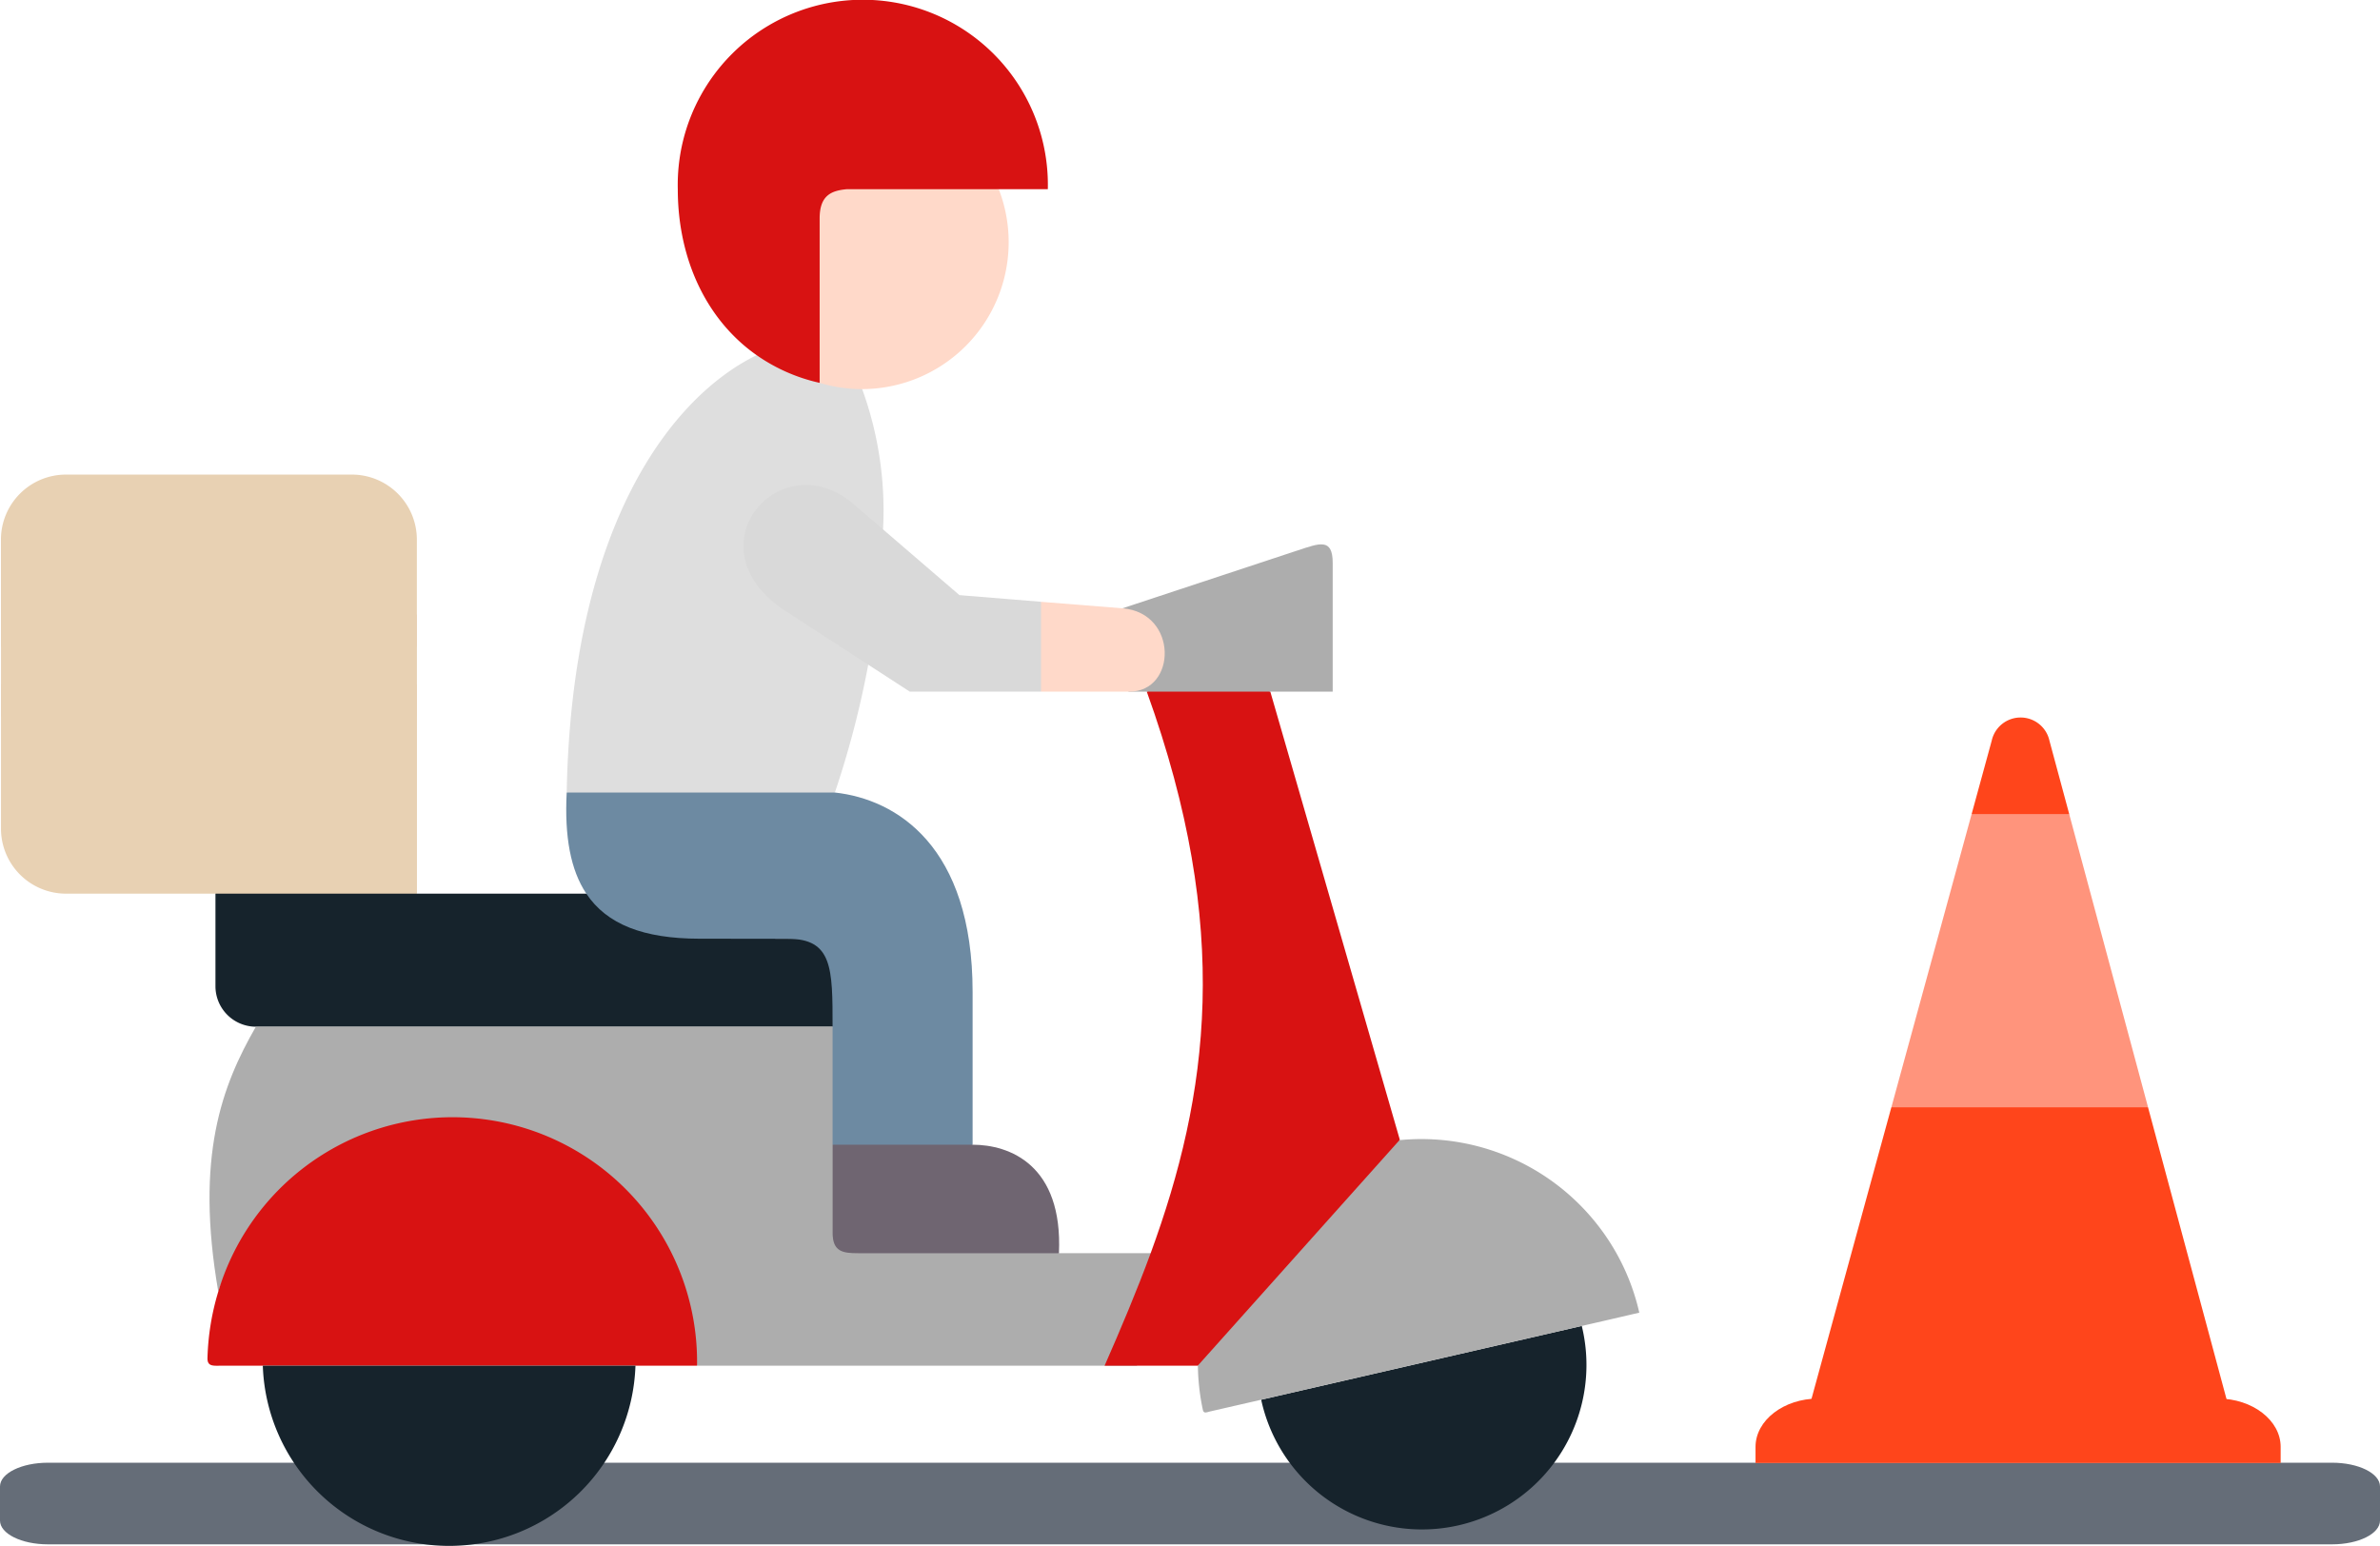 <svg xmlns="http://www.w3.org/2000/svg" width="183.373" height="119.119" viewBox="0 0 183.373 119.119"><defs><style>.a{fill:#656d78;}.b{fill:#e8d1b3;}.b,.c,.d,.e,.f,.g,.h,.i,.j,.k{fill-rule:evenodd;}.c{fill:#16232c;}.d{fill:#adadad;}.e{fill:#dedede;}.f{fill:#6d8aa2;}.g{fill:#d81212;}.h{fill:#ffd9c9;}.i{fill:#6f6571;}.j{fill:#d9d9d9;}.k{fill:#cbc7cb;}.l{fill:#ff451b;}.m{fill:#ff947c;}</style></defs><g transform="translate(-42 -289.693)"><path class="a" d="M179.683,455.849H3.69c-2.038,0-3.69-.82-3.69-1.831v-2.627c0-1.011,1.652-1.831,3.69-1.831H179.683c2.038,0,3.69.82,3.69,1.831v2.627C183.373,455.03,181.721,455.849,179.683,455.849Z" transform="translate(42 -47.165)"/><path class="b" d="M414.066,228.265H382.021V239.4a5.01,5.01,0,0,0,5,5h11.527l6.876,3.473,8.647-3.473V228.265Z" transform="translate(-339.945 114.149)"/><path class="b" d="M409.071,162.742H387.018a5.01,5.01,0,0,0-5,5v8.272h32.045v-8.272A5.01,5.01,0,0,0,409.071,162.742Z" transform="translate(-339.945 163.518)"/><path class="b" d="M414.067,206.463H382.022v7.861h32.045Z" transform="translate(-339.945 130.576)"/><path class="c" d="M242.9,293.7H227.377v7.14a3.121,3.121,0,0,0,3.11,3.113h50.539c0-4.489,0-6.773-3.434-6.773l-6.84-.007c-4.305-.007-7.128-1.11-8.7-3.473H242.9Z" transform="translate(-168.777 64.847)"/><path class="d" d="M190.638,335.289H146.2c-2.606,4.539-4.7,9.994-2.894,20.427,3.024-10.289,33.737-6.182,36.891,5.692H214.08c1.282-2.9,2.491-5.772,3.55-8.668h-9.554C188.752,345.448,194.965,348.7,190.638,335.289Z" transform="translate(-84.486 33.511)"/><path class="e" d="M259.559,141.706a72.542,72.542,0,0,1-2.57,9.85l-9.769,3.828-10.893-3.828c.382-20.615,8.085-30.5,14.637-33.7a15.9,15.9,0,0,1,4.78-2.475s3.182,5.091,3.348,5.091A27.344,27.344,0,0,1,260.7,131.28Z" transform="translate(-150.664 199.202)"/><path class="f" d="M208.392,262.108h20.663c4.759.519,10.612,4.143,10.612,15.369v11.766l-4.689,2.793-6.1-2.793V280.15c0-4.489,0-6.773-3.434-6.773l-6.84-.007c-4.305-.007-7.128-1.11-8.7-3.473C208.687,268.074,208.219,265.5,208.392,262.108Z" transform="translate(-122.73 88.65)"/><path class="g" d="M332.193,382.724a18.84,18.84,0,0,0-36.891-5.692,19.321,19.321,0,0,0-.828,5.087c-.022.692.454.605,1.1.605Q313.881,382.724,332.193,382.724Z" transform="translate(-236.488 12.196)"/><path class="c" d="M342.43,441.231H313.718a14.364,14.364,0,0,0,28.712,0Z" transform="translate(-251.469 -46.312)"/><path class="c" d="M41.369,428.81l-24.7,5.685a12.674,12.674,0,1,0,24.7-5.685Z" transform="translate(122.502 -36.953)"/><path class="d" d="M31.426,377.871a17.241,17.241,0,0,0-15.889-7.393C4.363,372.842.727,379.521,0,387.851a17.217,17.217,0,0,0,.382,3.408c.072.317.281.187.626.108l3.866-.886,24.7-5.685,1.85-.425,2.585-.6A17.1,17.1,0,0,0,31.426,377.871Z" transform="translate(134.295 7.062)"/><path class="g" d="M97.589,258.958,87.61,224.43l-4.493-2.01-5.025,2.01c6.6,18.3,4.759,31.077.3,43.268-1.066,2.9-2.275,5.764-3.549,8.668h7.178Z" transform="translate(52.264 118.553)"/><path class="h" d="M213.378,65.927l-11.707-2.493c-1.188.108-4.586,2.961-4.586,4.748l2.491,12.667a11.433,11.433,0,0,0,3.276.483,11.319,11.319,0,0,0,10.526-15.405Z" transform="translate(-94.426 238.342)"/><path class="g" d="M213.359,29a14.259,14.259,0,1,0-28.51,0c0,5.317,2.16,10.044,6.077,12.789a13.6,13.6,0,0,0,4.852,2.133V31.255c0-1.787.907-2.147,2.1-2.255h15.486Z" transform="translate(-90.627 275.27)"/><path class="i" d="M192.093,372.171H181.308v6.795c0,1.456.792,1.564,1.958,1.564h15.479C199.055,373.713,194.93,372.171,192.093,372.171Z" transform="translate(-75.156 5.722)"/><path class="d" d="M109.574,185.023,96.1,189.476c-.662.591.086,6.615.533,6.42H112.3v-9.915c0-1.953-1.015-1.52-2.722-.958Z" transform="translate(32.381 147.088)"/><path class="h" d="M150.012,209.412h6.811c3.658,0,3.765-6.067-.533-6.42l-6.278-.5-1.685,3.567Z" transform="translate(-27.803 133.571)"/><path class="j" d="M197.735,169.4l-2.253-1.938c-5.644-4.864-12.779,3.343-5.234,8.243l6.35,4.121,3.2,2.075H209.91v-6.924l-6.285-.512Z" transform="translate(-87.701 161.083)"/><path class="k" d="M238.536,219.771Z" transform="translate(-129.641 121.137)"/><path class="l" d="M216.236,1.843a2.278,2.278,0,0,0-4.451,0l-1.547,5.653L214,11.217l3.759-3.724Zm0,0" transform="translate(-16.33 344.925)"/><path class="l" d="M135.783,246.951l-6.678-24.828-9.889-3.724-9.889,3.724-6.8,24.828Zm0,0" transform="translate(78.396 152.889)"/><path class="m" d="M172.624,61.813h-7.518l-6.184,22.594H178.7Zm0,0" transform="translate(28.803 290.605)"/><path class="l" d="M81.993,434.738h-30.8c-2.656,0-4.83,1.676-4.83,3.724V439.7H86.823v-1.241C86.823,436.414,84.649,434.738,81.993,434.738Zm0,0" transform="translate(130.896 -37.286)"/></g></svg>